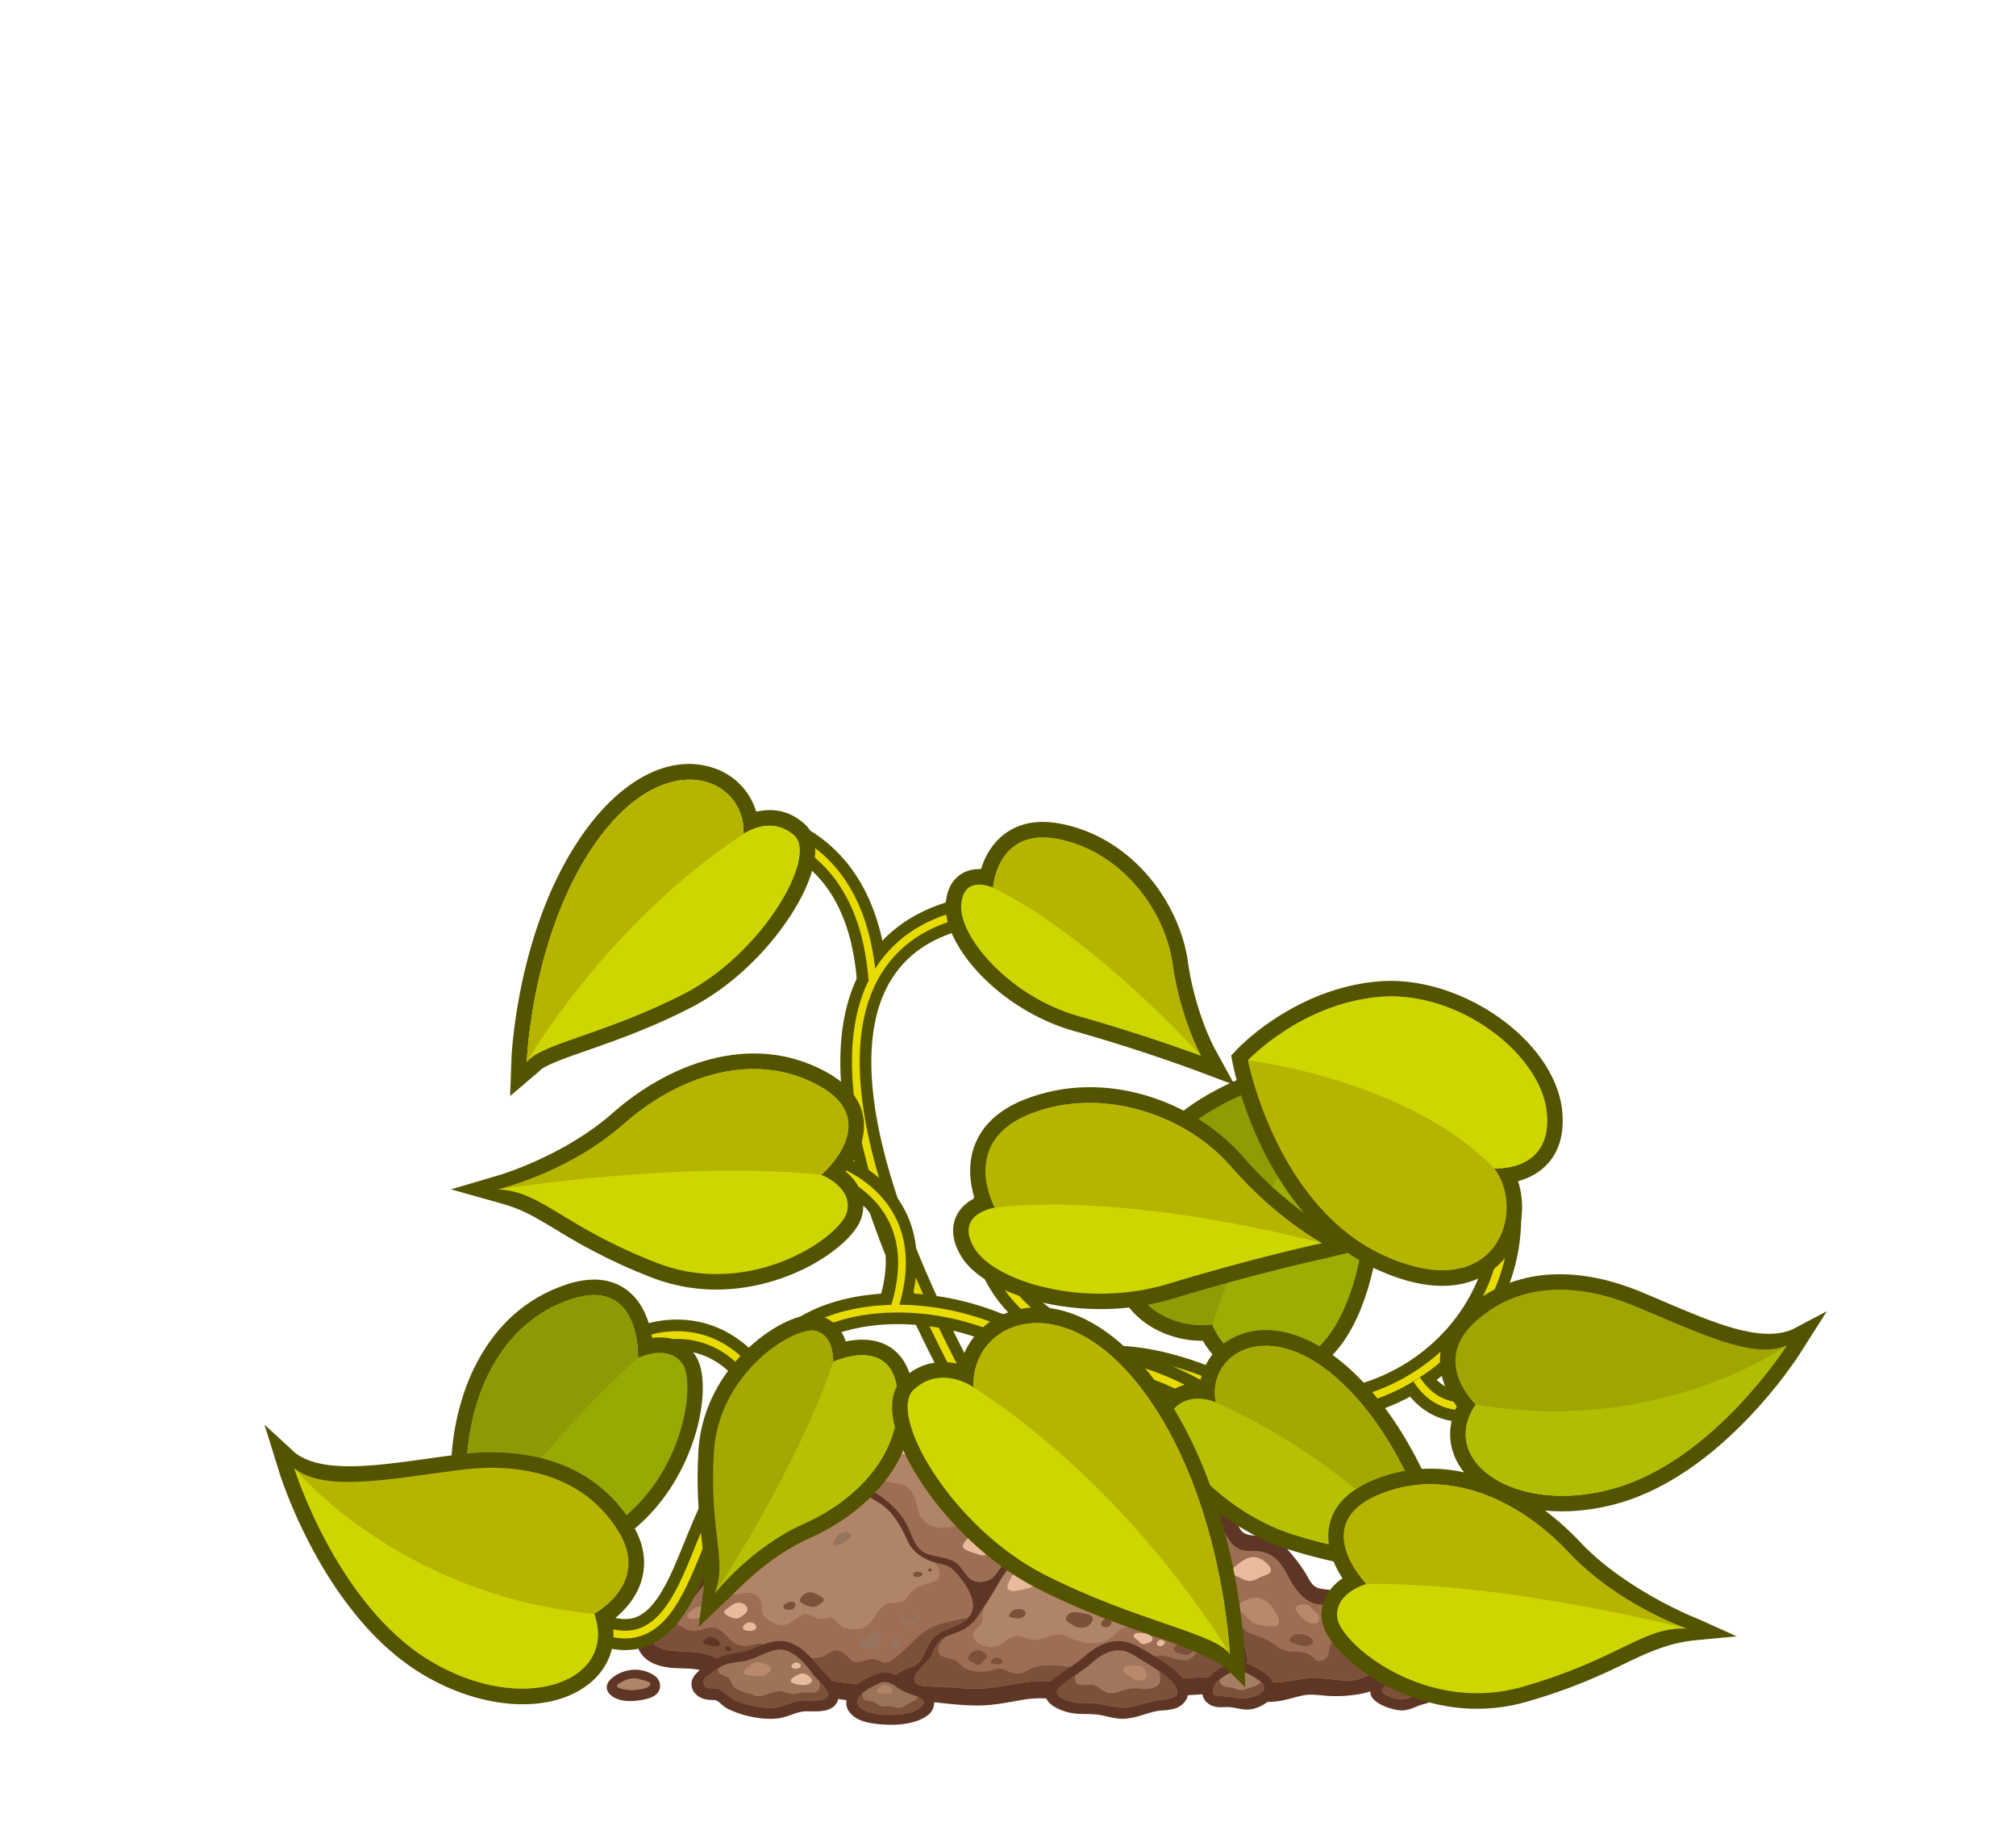 <svg width="130" height="118" viewBox="0 0 130 118" xmlns="http://www.w3.org/2000/svg">
    <g fill="none" fill-rule="evenodd">
        <path d="M0 118h130V0H0z"/>
        <path d="M63.042 109.96c-.925 0-1.852-.104-2.674-.197-1.131-.13-2.07-.18-2.951-.151l-.533.017c-.754.027-1.534.055-2.313-.018-.633-.06-1.22-.215-1.786-.365-.33-.087-.661-.175-1.002-.244-.592-.118-1.22-.136-1.974-.054-.734.078-1.597.113-2.447-.224a9.515 9.515 0 0 1-1.042-.512c-.29-.156-.578-.314-.882-.44-.42-.172-.911-.188-1.432-.205-.622-.02-1.265-.041-1.885-.325-.566-.26-.94-.708-1.052-1.264-.127-.631.1-1.337.608-1.887.522-.566 1.168-1.015 1.686-1.376.31-.215.553-.502.809-.807.229-.27.465-.55.765-.802.15-.125.295-.254.439-.382.483-.43.983-.875 1.638-1.176.454-.21.758-.54 1.11-.922a8.59 8.59 0 0 1 .6-.61c.417-.376.794-.63 1.187-.797.21-.09.417-.118.599-.142.16-.022.298-.041.384-.094.167-.102.277-.36.395-.632.109-.255.223-.52.413-.75.446-.543.962-.914 1.577-1.134.54-.195 1.032-.146 1.464-.021.187-.333.433-.695.736-1.081.322-.41.77-.9 1.262-1.375 1.06-1.027 2.104-1.268 3.345-1.315.74-.028 1.34-.14 1.858-.587.097-.084.194-.173.29-.263.342-.315.728-.673 1.208-.882.392-.17.868-.22 1.328-.267.233-.025.458-.047.646-.088.268-.06.469-.166.702-.29.237-.127.506-.27.86-.364 1.17-.311 2.178-.048 3.17.826.248.22.488.449.727.677.162.155.324.31.489.462.28.257.489.535.69.804.132.173.26.347.413.512.35.453.74.668 1.153.897.57.316 1.218.675 1.46 1.58l.08.323c.144.585.218.832.61 1.073.395.242.923.38 1.435.515l.387.104c.827.258 1.376.65 1.69 1.205.17.295.267.597.36.889.08.246.155.479.266.679.249.45.509.478 1.077.536.158.016.323.034.494.062.603.1 1.188.415 1.565.842.447.507.819.996 1.108 1.455.055.088.11.185.165.285.11.196.224.398.34.508.234.222.389.256.81.305 1.538.178 2.003 1.14 2.38 2.197.166.466.466.719.88 1.068l.268.227c.739.646.838 1.229.79 1.605-.178 1.433-2.007 1.653-2.608 1.725a8.054 8.054 0 0 1-1.68.035l-.224-.02c-.416-.038-.808-.075-1.167-.012-.258.046-.51.114-.762.18-.177.046-.353.093-.531.133-1.11.254-2.137.056-3.132-.137-.731-.141-1.422-.273-2.128-.234-1.075.062-2.043.12-3.001.228-.367.04-.736.106-1.104.17-.553.097-1.124.197-1.701.223-.893.044-1.756-.072-2.591-.182-1.045-.137-2.032-.266-3.043-.11-.247.039-.493.083-.74.127-.701.124-1.427.253-2.175.263h-.156" fill="#5F3626"/>
        <path d="M80.438 107.143c.041-.595-.2-1.045-.534-1.52-.409-.581-.645-1.205-.953-1.841-.458-.943-1.172-1.533-2.12-1.978-.64-.3-1.22-.42-1.82-.811-.616-.402-1.202-.738-1.683-1.296-.337-.391-.728-1.148-1.228-1.35-.3-.12-.583-.137-.906-.146-.454-.014-.796-.303-1.244-.287-.619.022-1.02.64-1.48.963-.7.489-1.409.743-2.212 1-.627.2-1.14.46-1.569.967-.309.365-.496.856-.956 1.038-.49.194-1.012.146-1.36-.281-.29-.355-.513-.797-.956-.99-.479-.21-1-.25-1.5-.394-.806-.233-1.004-.947-1.295-1.635-.428-1.013-1.346-1.868-2.276-2.407-.35-.202-.862-.503-.767-.96.1-.48.482-.835.781-1.2.37-.45.776-1.084 1.196-1.49 1.05-1.018 2.205-.801 3.526-1.013 1.252-.202 1.81-1.296 2.902-1.773.492-.215 1.145-.088 1.66-.227.632-.171 1.13-.608 1.782-.731 1.102-.208 1.95.637 2.657 1.319.374.36.861.648 1.162 1.074.33.467.66 1.07 1.145 1.377.507.32 1.035.539 1.435 1.005.373.436.328 1.17.662 1.66.583.857 1.827 1.11 2.766 1.374.954.298 1.203.747 1.491 1.622.216.659.593 1.475 1.263 1.709.303.105.647.09.962.095.464.007.83.135 1.201.412.58.434.86 1.239 1.251 1.827.324.486.811 1.037 1.414 1.156.44.086.9.052 1.293.294.326.202.457.624.572.965.182.544.334 1.03.757 1.436.343.329 1.392.867 1.22 1.45-.13.439-.979.7-1.338.764-.562.099-1.177-.038-1.744-.081-.662-.051-1.329-.057-1.986.056-.55.095-1.215.28-1.757.074-.537-.204-1.568-.413-1.465-.951l.051-.275z" fill="#B08466"/>
        <path d="M87.457 106.106c-.423-.406-.575-.893-.758-1.436-.114-.341-.245-.764-.57-.965-.394-.243-.856-.208-1.294-.294-.603-.12-1.09-.671-1.414-1.156-.392-.588-.672-1.394-1.252-1.827a1.942 1.942 0 0 0-1.2-.413c-.315-.005-.66.01-.962-.095-.67-.234-1.047-1.05-1.264-1.708-.18-.553-.349-.935-.687-1.217-.33.448-.106.823-.252 1.306-.256.85-1.288 1.29-2.182 1.524-1.032.269-2.02-.735-3.045-1.098.283.31.53.714.75.969.482.559 1.068.895 1.683 1.297.6.39 1.181.51 1.82.81.95.446 1.663 1.036 2.12 1.979.31.636.545 1.26.954 1.842.333.474.575.924.534 1.519l-.05.275c-.104.537.927.747 1.464.95.542.206 1.207.022 1.756-.073.657-.113 1.325-.107 1.987-.056.567.043 1.182.18 1.743.08.36-.063 1.208-.325 1.338-.764.172-.582-.876-1.12-1.219-1.45" fill="#9C6F54"/>
        <path d="M87.457 106.106c-.423-.406-.575-.893-.758-1.436a8.824 8.824 0 0 0-.088-.257c.034.297.052.638-.07.869-.18.342-.578.42-.747.788-.173.375-.015.825-.545.99-.455.143-.383-.087-.707-.31-.693-.473-1.433-.024-2.119-.547-.64-.488-.946-.59-1.72-.848-.86-.287-1.072-1.488-1.895-1.807.046.08.101.148.142.234.31.636.545 1.26.954 1.842.333.474.575.924.534 1.519l-.05.275c-.104.537.927.747 1.464.95.542.206 1.207.022 1.756-.073.657-.113 1.325-.107 1.987-.056.567.043 1.182.18 1.743.08.36-.063 1.208-.325 1.338-.764.172-.582-.876-1.12-1.219-1.45" fill="#7C5039"/>
        <path d="M55.579 95.215c-.094.456.416.758.767.96.93.539 1.849 1.394 2.276 2.407.29.688.489 1.402 1.295 1.635.499.144 1.02.185 1.5.394.444.193.667.635.956.99.349.427.869.475 1.36.28.46-.181.647-.672.956-1.037.429-.506.943-.767 1.569-.967.804-.257 1.513-.511 2.212-1a3.37 3.37 0 0 0 .353-.297c-1.067.092-1.66-.45-2.715-.614-.64-.1-.896.209-1.461.31-.64.117-.994-.056-1.613-.086-1.05-.052-2.152.663-3.165.086-1.067-.607-.426-1.91-1.555-2.496-.49-.254-.922-.022-1.407-.46-.417-.374-.542-.827-.53-1.328a.361.361 0 0 1-.017.023c-.3.365-.682.719-.781 1.2" fill="#9C6F54"/>
        <path d="M78.351 103.605c-.595-1.008-1.297-1.419-2.539-1.805-.992-.363-2.109-1.155-2.799-1.957-.386-.447-.767-1.22-1.428-1.256-.34-.018-.73.02-1.046-.14-.522-.265-.85-.206-1.23.225-.403.456-1.305.96-1.868 1.174-.605.231-1.25.426-1.809.762-.654.392-1.035 1.118-1.41 1.758a42.425 42.425 0 0 1-1.118 1.778c-.358.548-.77.874-1.383 1.11-.36.138-.82.26-1.105.536-.272.265-.383.581-.527.92-.19.447-1.428 1.276-1.06 1.777.243.332 1.525.236 1.885.268.778.07 1.551.14 2.333.11 1.062-.039 2.084-.327 3.137-.437.883-.093 1.713-.038 2.588.105 1.014.165 2.083.366 3.11.194.923-.155 1.843-.304 2.776-.39a46.88 46.88 0 0 1 2.875-.199c.48-.014 1.297.292 1.697-.056.307-.267.431-.302.518-.7l.045-.282c.056-.802-.608-1.26-.914-1.927-.24-.524-.434-1.07-.728-1.568" fill="#B08466"/>
        <path d="M78.351 103.605c-.086-.145-.18-.254-.272-.376-.027.166-.169.265-.297.467-.28.445-.25.741-.736.985-.762.382-1.286.758-2.176.657-.74-.084-1.472-.567-2.229-.43-.622.11-.794.683-1.34.883-.804.295-1.688.135-2.359-.22-.985-.526-1.409.243-2.427.144-.364-.036-.632-.27-1.01-.222-.484.063-.822.537-1.274.673-.43.13-1.442-.148-1.488-.74-.023-.306.38-.48.502-.714.153-.29.077-.39.13-.674.031-.179.08-.362.14-.547-.139.216-.27.437-.41.653-.359.548-.772.874-1.384 1.11-.36.138-.82.26-1.105.536-.272.265-.383.581-.527.92-.19.447-1.428 1.276-1.06 1.777.243.332 1.525.236 1.885.268.778.07 1.551.14 2.333.11 1.062-.039 2.084-.327 3.137-.437.883-.093 1.713-.038 2.588.105 1.014.165 2.083.366 3.11.194.923-.155 1.843-.304 2.776-.39a46.88 46.88 0 0 1 2.875-.199c.48-.014 1.297.292 1.697-.056.307-.267.431-.302.518-.7l.045-.282c.056-.802-.608-1.26-.914-1.927-.24-.524-.434-1.07-.728-1.568" fill="#9C6F54"/>
        <path d="M74.858 108.337a46.102 46.102 0 0 1 2.875-.199c.48-.014 1.297.292 1.697-.056.307-.267.431-.302.518-.7l.045-.282c.056-.802-.608-1.26-.914-1.927-.056-.123-.108-.247-.16-.37-.008.087-.009.175-.032.265-.109.442-.286 1.14-.764 1.314-.2.073-.458-.057-.679.014-.343.111-.458.488-.778.605-.489.18-1.295-.255-1.81-.258-.76-.004-1.357.597-2.094.66-1.035.09-2.097.031-3.136.074-.882.038-2.108-.254-2.932.025-.554.188-.817.55-1.46.344-.436-.14-.549-.358-1.075-.206-.542.156-1.076.204-1.623.05-.455-.129-.566-.404-.922-.613-.465-.27-1.349-.14-1.07-.937.085-.24.238-.423.418-.582a1.445 1.445 0 0 0-.346.232c-.272.265-.383.581-.527.92-.19.446-1.429 1.276-1.06 1.777.243.332 1.525.236 1.885.268.778.07 1.551.14 2.333.11 1.062-.039 2.084-.327 3.137-.437.883-.093 1.713-.038 2.588.105 1.014.165 2.083.366 3.11.194.923-.155 1.843-.304 2.776-.39" fill="#7C5039"/>
        <path d="M60.662 100.84c-.83-.167-1.73-.612-2.12-1.46-.475-1.034-.958-1.963-1.995-2.575-.415-.244-.812-.464-1.13-.832-.504-.583-1.43-.882-2.13-.43-.455.293-.875.636-1.058 1.16-.299.861-.736 1.174-1.684 1.331-1.007.166-1.383 1.086-2.069 1.728-.56.523-1.325.844-1.9 1.35-.356.312-.756.62-1.08.964-.267.283-.467.62-.735.901-.475.5-1.093.84-1.63 1.267-.397.316-1.597 1.322-.813 1.861.46.315 1.096.33 1.634.367.555.04 1.16.033 1.694.21.636.21 1.193.625 1.806.892 1.457.636 2.974.005 4.485.344.916.206 1.791.534 2.736.601.753.053 1.678.173 2.398-.12.56-.23.893-.683 1.522-.857.904-.25.944-.967 1.374-1.652.411-.653 1.068-.814 1.736-1.11 1.541-.687 1.102-1.853.33-2.89-.392-.525-.688-.915-1.37-1.05" fill="#B08466"/>
        <path d="M58.593 107.542c.904-.25.944-.967 1.375-1.652.41-.653 1.068-.813 1.735-1.11 1.541-.687 1.102-1.853.33-2.89-.39-.524-.687-.914-1.37-1.05a4.03 4.03 0 0 1-.566-.162c.185.097.345.224.43.474.227.675-.216.821-.772.983-.674.196-.898.351-1.307.88-.399.515-.887.184-1.386.465-.407.23-.616.777-.92 1.121-.37.415-.705.478-1.266.43-.613-.055-.61-.162-.985-.533-.358-.354-.45-.157-.883-.11-.478.05-.834-.47-1.244-.28-.522.242-.889.772-1.515.662-.388-.067-.96-.403-1.096-.792-.085-.245.002-.496-.109-.76-.277-.656-.875-.555-1.476-.446-.648.118-.796-.005-1.096-.47-.122-.188-.247-.187-.263-.419-.014-.196.08-.414.197-.627-.31.264-.636.528-.91.82-.267.283-.467.62-.735.902-.474.498-1.092.84-1.629 1.266-.398.317-1.597 1.322-.813 1.861.46.315 1.096.33 1.633.367.556.04 1.16.033 1.694.21.636.21 1.194.625 1.806.892 1.458.636 2.974.005 4.485.344.916.206 1.792.534 2.737.601.752.053 1.678.173 2.397-.12.56-.23.893-.683 1.522-.857" fill="#9C6F54"/>
        <path d="M58.593 107.542c.904-.25.944-.967 1.375-1.652.41-.653 1.068-.813 1.735-1.11.228-.102.4-.216.547-.337.027-.047.06-.09.082-.142-.699.196-1.723.332-2.375.686-.962.523-1.634 1.601-2.592 2.127-.422.231-.565-.08-1.004-.143-.417-.059-.718.213-1.124.193-.436-.022-.467-.3-.778-.537-.699-.53-.938.08-1.583.24-.693.17-1.696-.158-2.397-.243-.52-.063-.825-.547-1.337-.639-.385-.07-.72.15-1.112.143-1.29-.026-1.19-1.55-2.595-1.106-.69.217-.939.2-1.492-.139-.492-.3-.656-.33-.697-.724-.038.03-.077.056-.114.085-.398.317-1.597 1.322-.813 1.861.46.315 1.096.33 1.633.367.556.04 1.16.033 1.694.21.636.21 1.194.625 1.806.892 1.458.636 2.974.005 4.485.344.916.206 1.792.534 2.737.601.752.053 1.678.173 2.397-.12.56-.23.893-.683 1.522-.857" fill="#7C5039"/>
        <path d="M49.654 110.82c-.36 0-.75-.042-1.16-.126a6.104 6.104 0 0 1-1.6-.54 1.803 1.803 0 0 1-.389-.289c-.073-.065-.145-.13-.233-.185-.12-.073-.233-.075-.39-.078a1.98 1.98 0 0 1-.345-.028c-.44-.086-.786-.363-.904-.724-.105-.319-.018-.65.245-.934a4.192 4.192 0 0 1 2.471-1.314 6.165 6.165 0 0 0 1.664-.477c.456-.2.962-.378 1.574-.31l.11.025-.002.005c.94.24 1.456.853 1.956 1.448.134.16.271.323.417.481.056.06.121.126.19.195.42.418 1.053 1.051.736 1.747-.29.641-1.126.635-1.74.623-.155-.002-.297-.004-.413.006-.273.024-.535.116-.814.213-.267.093-.543.19-.842.23a4.14 4.14 0 0 1-.532.032" fill="#5F3626"/>
        <path d="M53.264 109.506c-.513.261-1.228.08-1.786.176-.405.07-.797.258-1.19.371-.488.142-1.024.054-1.517-.019a5.516 5.516 0 0 1-1.288-.37c-.404-.167-.661-.475-1.02-.697-.21-.13-.5-.11-.733-.118-.345-.01-.488-.462-.237-.696.112-.105.242-.193.367-.283.332-.243.629-.47 1.03-.586.352-.1.727-.127 1.087-.186.88-.143 1.637-.825 2.547-.729.861.224 1.428.914 1.934 1.624.193.27 1.358 1.23.806 1.513" fill="#9E7459"/>
        <path d="M52.844 108.41c.042.23.037.497-.11.631-.184.165-.627.07-.86.082-.226.011-.432.076-.65.097-.337.034-.598-.159-.923-.179-.607-.04-1.068.5-1.669.264-.379-.149-1.032-.246-1.314-.549-.164-.177-.166-.467-.388-.61-.394-.252-.76-.108-.569-.623-.17.104-.33.222-.5.346-.125.091-.256.18-.369.284-.25.234-.107.685.238.696.234.007.524-.012.733.118.358.222.615.53 1.02.696.415.172.842.304 1.287.371.493.073 1.03.16 1.518.02.393-.114.786-.302 1.19-.372.558-.096 1.274.085 1.785-.176.38-.195-.05-.706-.419-1.096" fill="#7C5039"/>
        <path d="M57.45 111.205c-.452 0-.83-.042-1.029-.069-.584-.08-1.183-.22-1.6-.692-.416-.469-.268-1.153.115-1.542.47-.475 1.102-.754 1.66-.978.64-.26 1.184.084 1.623.36.098.06.195.121.293.175.104.045.256.086.414.13.412.116.878.246 1.131.611a1.01 1.01 0 0 1-.22 1.382c-.662.504-1.628.623-2.388.623" fill="#5F3626"/>
        <path d="M59.174 110.227c-.661.37-1.577.357-2.298.33-.654-.026-2.271-.425-1.277-1.372.285-.27.658-.44.997-.615.658-.337 1.028.101 1.578.427l.015.007a.182.182 0 0 0 .036.022c.255.126.525.205.79.303.177.066.36.145.496.293.226.246-.212.536-.337.605" fill="#9B7359"/>
        <path d="M59.167 109.396c-.01.196-.3.305-.476.392-.277.138-.508.351-.839.326-.14-.01-.265-.078-.405-.097-.189-.025-.383.037-.57 0-.193-.037-.33-.174-.5-.26-.144-.07-.269-.068-.42-.099-.36-.074-.379-.248-.334-.49-.006.006-.017.01-.024.017-.994.947.623 1.346 1.278 1.371.72.028 1.635.04 2.296-.329.125-.069.563-.359.337-.605a.972.972 0 0 0-.343-.226" fill="#7C5039"/>
        <path d="M72.395 110.818c-.35 0-.687-.077-1.013-.151-.187-.042-.374-.085-.562-.112a6.34 6.34 0 0 0-.776-.043c-.329-.004-.67-.01-1.015-.077-.118-.023-1.166-.246-1.53-.862a.827.827 0 0 1-.078-.684c.13-.404.591-.713.928-.94l.456-.315c.421-.292.82-.568 1.19-.891 1.098-.95 2.182-1.173 3.224-.665.601.293 1.184.677 1.78 1.076.55.37 1.236.832 1.531 1.53.12.283.115.585-.014.85-.148.306-.443.538-.81.638a3.981 3.981 0 0 1-.719.107 3.796 3.796 0 0 0-.606.086 11.6 11.6 0 0 0-.53.156c-.398.122-.808.248-1.249.288a2.406 2.406 0 0 1-.207.009" fill="#5F3626"/>
        <path d="M74.998 109.583c-.674.084-1.253.253-1.908.439-.959.272-1.873-.21-2.832-.215-.434-.002-.834.01-1.258-.108-.372-.104-1.165-.411-.717-.851.65-.637 1.486-1.063 2.165-1.669.81-.719 1.72-1.094 2.701-.438.36.24.743.447 1.11.678.471.299.938.623 1.325 1.03.16.169.294.362.336.593.08.444-.637.505-.922.541" fill="#A0775C"/>
        <path d="M74.743 107.75c.073.461.236.801-.332 1.055-.436.196-.959.023-1.424.055-.484.033-.978.366-1.456.294-.555-.083-.678-.562-1.278-.524-.212.014-.665.073-.837-.104-.156-.162-.11-.342-.055-.529-.379.263-.752.53-1.078.85-.448.441.346.748.717.851.424.12.825.106 1.258.11.96.004 1.873.486 2.832.214.654-.186 1.234-.355 1.909-.439.285-.036 1-.098.92-.54-.04-.232-.175-.426-.335-.594a5.526 5.526 0 0 0-.84-.699" fill="#7C5039"/>
        <path d="M80.424 110.222c-.233 0-.454-.042-.67-.083-.16-.03-.32-.062-.487-.073a2.55 2.55 0 0 0-.314 0c-.292.009-.625.022-.916-.147-.41-.24-.5-.562-.504-.79-.008-.613.603-1.22.99-1.46.388-.24.92-.573 1.56-.472.542.083 1.124.467 1.508.72l.014.01c.544.416.603.83.556 1.105-.078.47-.53.885-1.209 1.107a1.653 1.653 0 0 1-.528.083" fill="#5F3626"/>
        <path d="M79.979 109.501c-.487-.068-.902-.136-1.393-.152-.611-.02-.372-.643-.096-.932.196-.205.446-.35.685-.49.753-.442 1.418-.005 2.068.455.936.763-.72 1.195-1.264 1.12" fill="#A57D62"/>
        <path d="M81.302 108.439c-.078.211-.496.314-.658.368-.27.089-.547.234-.827.129-.197-.073-.31-.127-.526-.139-.23-.013-.448-.057-.59-.261-.085-.126-.05-.203.007-.299-.075.057-.153.112-.218.181-.276.288-.515.911.096.931.49.017.906.085 1.393.152.53.074 2.11-.335 1.323-1.062" fill="#7C5039"/>
        <path d="M90.384 110.277a1.41 1.41 0 0 1-.239-.02c-.514-.088-.947-.245-1.286-.467-.191-.126-.641-.42-.443-.97.118-.33.406-.53.638-.69.107-.074.2-.161.292-.247.178-.164.378-.35.661-.447.752-.263 1.408.122 1.835.433.074.053.166.1.26.152l.079.042c.219.12.624.342.649.8.03.568-.51.892-.982.997-.171.039-.338.106-.515.177-.282.114-.596.24-.949.24" fill="#5F3626"/>
        <path d="M92.04 109.104c-.1.045-.23.055-.324.072a3.75 3.75 0 0 0-.682.238c-.62.268-1.218.116-1.781-.2-.454-.254.307-.683.499-.857.323-.294.634-.54 1.095-.416.395.106.769.44 1.135.629.127.066.24.238.199.385a.235.235 0 0 1-.141.149" fill="#B08466"/>
        <path d="m91.981 108.57-.01-.006c-.045.089-.197.127-.279.154-.2.067-.409.085-.609.149-.257.081-.404.184-.664.096-.186-.064-.623-.134-.723-.329-.036-.07-.018-.157.011-.241-.238.19-.882.582-.454.822.563.315 1.16.467 1.78.199a3.76 3.76 0 0 1 .683-.238c.094-.017.224-.027.323-.072.067-.03.121-.076.141-.149.041-.147-.072-.319-.199-.385" fill="#7C5039"/>
        <path d="M40.633 109.675c-.424 0-.84-.082-1.164-.316-.307-.223-.355-.462-.34-.623.04-.422.532-.715.822-.853.718-.34 1.535-.3 2.18.104.438.273.465.631.41.883-.096.445-.56.583-.837.666a4.759 4.759 0 0 1-1.07.14" fill="#5F3626"/>
        <path d="M41.606 108.851c-.341.08-.682.143-1.032.117-.253-.018-1.168-.138-.622-.456.416-.243.825-.392 1.31-.249l.337.098c.069.022.136.046.203.074.346.137-.021.364-.196.416" fill="#B08466"/>
        <path d="M50.568 98.632c-.06.162-.228.417-.016.516.26.121.544.045.802-.028.237-.067.414-.17.581-.353.137-.15.317-.323.397-.511a.701.701 0 0 0 .051-.396c.22.219.342.428.2.735-.156.336-.48.58-.79.768-.286.175-.612.317-.952.331-.19.008-.477.001-.62-.146-.22-.223.028-.564.168-.753l.18-.163zM54.221 99.563c.213-.08 1.057-.636.445-.773-.249-.056-.479.026-.662.227-.058.063-.298.45-.272.542.035.13.401.037.489.004" fill="#98745E"/>
        <path d="M82.279 103.996c-.062-.111-.124-.21-.166-.28-.236-.392-.748-.753-1.202-.7-.32.037-.958.218-1.102.597-.13.34.175.263.414.47.262.228.33.45.706.594.343.132.933.226 1.293.166.423-.071.243-.513.057-.847M83.926 104.273c.077.08.15.143.192.175.196.141.668.366.87.132.254-.296-.038-.532-.222-.683-.127-.104-.198-.272-.323-.37-.164-.13-.817-.157-.878.163-.025.136.183.4.361.583" fill="#B88A6B"/>
        <path d="M70.29 100.42c.295.23.617.236.939.02.125-.083.302-.203.308-.37.482.538-.231 1.008-.77 1.057-.21.02-.357-.07-.528-.183-.223-.147-.626-.38-.656-.678-.034-.339.26-.627.563-.718-.121.037-.288.323-.272.442.025.19.284.326.417.43" fill="#98745E"/>
        <path d="M73.639 102.722c.519-1.15-1.146-1.315-.922-.273.046.212.828.482.922.273" fill="#B0856D"/>
        <path d="M58.223 104.052c-.06.137-.154.255.002.34.145.08.318.095.48.098.193.003.475-.147.52-.35.43.657-.85.65-1.193.44-.226-.14-.03-.33.107-.457l.084-.07zM67.495 91.13c-.289.34.141.62.401.787.191.123.392.163.616.19.167.02.428.078.596.044.14-.028.208-.227.187-.356.088.202.354.565.104.738-.267.184-.662.133-.958.067-.286-.064-.497-.162-.705-.369-.153-.152-.402-.304-.46-.522a.521.521 0 0 1 .22-.58" fill="#98745E"/>
        <path d="M49.711 107.643c.042-.214-.295-.329-.421-.382-.222-.093-.46-.146-.687-.042a.82.82 0 0 0-.251.181c-.097.095-.256.17-.328.29-.147.248.094.296.275.324.193.03.385.026.579.034.123.004.249.037.368-.009.127-.048.434-.239.465-.396M44.39 104.3c.227.171.91.013 1.102-.187.212-.222.03-.464-.208-.517a.704.704 0 0 0-.6.172c-.144.136-.532.355-.295.532M72.793 108.041c.171.144.352.27.569.295.158.02.453.033.542-.15.081-.169-.03-.465-.127-.597-.145-.195-.328-.198-.537-.203-.171-.004-.707-.034-.806.17-.092.187.257.4.359.485" fill="#B88A6B"/>
        <path d="M56.257 106.317c.292-.083.7-.507.557-.823-.139-.31-.561-.363-.789-.122-.129.137-.612.459-.531.669.079.207.578.328.763.276M57.676 106.216c.19-.046.426-.36.233-.513-.116-.092-.3-.06-.4.032-.197.177-.16.56.167.48" fill="#98745E"/>
        <path d="M63.426 107.086c.091-.09.245-.177.212-.318-.024-.105-.17-.197-.25-.257-.314-.234-.885-.04-.938.377-.027.207.193.257.342.32.071.032.186.14.26.147.13.013.294-.19.374-.27M64.595 107.211c.198-.25-.318-.397-.482-.302-.087.05-.211.148-.21.26.003.132.14.113.248.118.144.006.343.052.444-.076M75.683 106.34c-.01.187.424.265.56.322.325.135.543-.035.76-.297.087-.105.134-.17.033-.276a.988.988 0 0 0-.297-.19c-.212-.09-.422-.054-.614.061-.143.085-.432.187-.442.38" fill="#7C5039"/>
        <path d="M74.132 105.89c.23-.097.248-.287.06-.427a.977.977 0 0 0-.57-.178c-.117 0-.356-.02-.455.066-.189.164.078.31.185.394.099.076.175.21.3.244.145.04.348-.045.48-.1M74.658 105.834c-.099.111-.084.225.061.282.14.056.255-.01.361-.113.104-.099-.002-.193-.095-.239-.128-.063-.232-.037-.327.07M81.8 101.467c.479-.3-.27-.846-.558-.981-.51-.237-1.005.028-1.404.355-.278.229-.727.525-.221.722.293.115.684.385.998.37.248-.012.484-.157.701-.26.154-.072.34-.116.483-.206M78.732 100.883c-.07-.18-.505-.265-.669-.28-.272-.026-.435.194-.583.411-.168.246.062.316.267.391.247.09 1.15-.108.985-.522M48.011 104.074c.281-.217.231-.517-.085-.677-.31-.158-.625-.007-.872.196-.182.148-.49.268-.304.46.107.11.41.237.561.278.29.08.474-.083.7-.257M48.053 105.108c.196.074.742.087.706-.243-.027-.24-.402-.306-.58-.237-.202.079-.427.366-.126.48M63.977 99.916c.379-.368.41-.663-.088-.976a1.05 1.05 0 0 0-1.156-.01c-.192.116-.733.57-.637.822.083.22.749.381.935.451.459.174.582.066.946-.287M76.354 98.384c.174-.383-.263-.42-.486-.554-.275-.163-.531-.409-.878-.33-.3.066-1.214.615-.843 1.03.115.126.365.182.516.252.18.082.352.203.537.271.453.165.973-.272 1.154-.669M76.861 97.613c.43.18.868-.407.375-.645-.234-.113-.929-.197-.916.23.006.173.402.357.541.415M61.122 93.05c.234-.272.385-.734.04-.984-.355-.257-.997.008-1.389.023-.494.018-.929.057-1.319.405-.145.13-.817.9-.713 1.113.068.136 1.185.221 1.386.273.75.195 1.507-.265 1.995-.83M63.018 91.604c.47.205 1.254-.148 1.577-.487.345-.361.491-1.015-.166-1.018-.546-.002-.854.37-1.183.78-.224.277-.622.553-.228.725M66.293 89.954c.034.281 1.302.361 1.576.361.328 0 1.18-.024 1.07-.555-.05-.24-.614-.561-.818-.645-.355-.148-1.892.31-1.828.839M54.832 96.793c.485-.612-.117-.736-.6-.843-.539-.119-.985-.07-1.314.43-.117.177-.362.633-.306.851.104.401.751.301 1.048.348.2.032.283.095.467 0 .266-.137.523-.556.705-.786M67.32 101.708c.64-.515.216-1.092-.473-.982-.44.07-1.164.288-1.442.67-.128.177-.537.817-.416 1.029.18.319.947.05 1.209.004.496-.09.727-.404 1.122-.721M67.719 100.534c.234.104.739-.068.85-.303.209-.442-.578-.247-.746-.121-.136.102-.358.31-.104.424" fill="#E8BB9C"/>
        <path d="M52.72 103.515c.22-.15.602-.324.27-.544-.313-.206-.745-.465-1.105-.194-.257.193-.465.414-.135.61.268.16.7.311.97.128M51.292 103.406c-.082-.3-.912-.031-.753.274.062.119.438.136.556.088.111-.045.23-.242.197-.362M66.002 97.179c.36.062.716.175 1.073.026.273-.114.62-.466.36-.757-.435-.49-1.64-.166-1.966.305-.284.41.188.367.533.426M84.33 106.106c.351-.096.496-.304.169-.525-.325-.219-.827-.328-1.168-.09-.29.202-.215.34.024.431.274.106.678.266.975.184M70.434 104.496c.12-.333-.21-.418-.475-.457-.325-.048-.77-.215-1.034.018-.455.399-.003.572.354.772.382.213.983.147 1.155-.333M71.463 104.882c.514-.209-.038-.749-.36-.406-.27.29.06.529.36.406" fill="#7C5039"/>
        <path d="M52.026 108.623c.15-.059.41-.15.316-.35-.088-.19-.399-.393-.61-.38-.193.012-.563.212-.694.355-.305.331.797.45.988.375M51.636 107.423c.038-.125-.128-.209-.221-.229-.152-.033-.252.029-.343.149-.201.268.482.351.564.08" fill="#E8BB9C"/>
        <path d="M57.418 109.162c.426-.172-.213-.563-.443-.538-.168.018-.315.185-.396.325-.106.185.097.206.26.23.168.023.415.05.579-.017" fill="#B08466"/>
        <path d="M59.457 101.564c.147-.202-.301-.263-.423-.204-.171.083-.241.256-.004.297.128.022.34.025.427-.093" fill="#7C5039"/>
        <path d="M59.876 101.293c.079.092.27-.027.18-.133-.071-.085-.274.024-.18.133" fill="#7C4737"/>
        <path d="M46.347 106.093c.172-.101-.01-.294-.11-.377a.782.782 0 0 0-.474-.184c-.108-.002-.181.074-.254.144-.04.038-.18.144-.187.202-.014.12.343.174.437.202.173.052.418.113.588.013M47.15 106.364c.045-.136-.252-.296-.357-.187-.09.092.014.208.1.255.09.049.218.057.258-.068" fill="#5F3626"/>
        <path d="M65.9 104.29c.71-.416-.33-.796-.707-.344-.15.18-.217.271.044.343.172.048.511.09.663.001" fill="#7C5039"/>
        <path d="M60.995 96.704c.132-.018.423-.044.423-.044l.15.52.722.282.626-.432.484-.66.59-.406h.397l.123 2.017-1.5.15-1.363.194-.599-.273-.053-1.348z" fill="#B08466"/>
        <path d="M63.865 97.546c.261.082 1.098.093 1.06-.375-.034-.425-.745-.22-.952-.105-.212.118-.48.363-.108.48" fill="#7C5039"/>
        <path d="M61.195 96.734c.02.08.127.163.11.299-.018.135.072.253.169.362.26.294.734.274 1.074.129.33-.143.54-.38.77-.644.288-.332.707-.861 1.158-.778.307.056.459-.23.15-.287a1.735 1.735 0 0 0-1.386.35c-.287.23-.464.583-.768.793a.654.654 0 0 1-.47.105c-.147-.02-.305-.096-.342-.141l-.012-.277s-.025-.066-.071-.121a.527.527 0 0 0-.411-.182c-.314-.005-.284.18-.11.272.047.024.119.039.139.12" fill="#5F3626"/>
        <path d="M68.017 96.077c.132-.018.567-.213.567-.213l1.111.698.657.032.44-.045.308.086-.385 1.183-1.533.109-.784-.503-.562-.7.181-.647z" fill="#B08466"/>
        <path d="M71.52 96.714c-.12-.197-.544-.369-.947-.397-.252-.018-.529.043-.76-.009a1.91 1.91 0 0 1-1.064-.656c-.04-.019-.098-.054-.213-.05-.197.02-.456.305-.66.35-.206.043-.226.27.087.282.205.008.367-.088.56-.136.134-.033.197.071.296.16.256.23.513.53.857.606.264.06.614-.01.88-.008.355.003.54-.152.822.057.105.08.237.277.36.251.14-.03-.06-.218-.103-.264-.043-.045-.07-.109-.116-.186" fill="#5F3626"/>
        <path d="M64.969 91.407s2.835-6.757 13.86-1.882c11.027 4.875 22.526-6.15 16.698-17.02" stroke="#545400" stroke-width="2"/>
        <path d="M64.969 91.407s2.835-6.757 13.86-1.882c11.027 4.875 22.526-6.15 16.698-17.02" stroke="#E7DB00" stroke-width=".5"/>
        <path d="M63.469 90.423s9.894-11.435 28.145 13.912" stroke="#545400" stroke-width="2"/>
        <path d="M63.469 90.423s9.894-11.435 28.145 13.912" stroke="#E7DB00" stroke-width=".5"/>
        <path d="M48.422 53.293s7.076.253 7.83 9.852" stroke="#545400" stroke-width="2"/>
        <path d="M65.451 58.643s-22.183-2.153-1.323 34.26" stroke="#545400" stroke-width="2"/>
        <path d="M65.451 58.643s-22.183-2.153-1.323 34.26" stroke="#E7DB00" stroke-width=".5"/>
        <path d="M48.422 53.293s7.076.253 7.83 9.852" stroke="#E7DB00" stroke-width=".5"/>
        <path d="m79.619 69.96-2.528-.95a109.8 109.8 0 0 0-7.818-2.532c-4.827-1.363-8.421-5.493-8.291-8.136.057-1.165.583-1.729 1.013-1.997.414-.259.863-.327 1.266-.31.217-.705.644-1.59 1.484-2.238.97-.748 2.22-.975 3.716-.675 4.644.932 7.615 5.17 8.137 8.867.463 3.281 1.709 5.58 1.722 5.602l1.299 2.368z" fill="#545400"/>
        <path d="M77.443 68.074s-3.492-1.314-7.899-2.559c-4.409-1.245-7.665-5.059-7.564-7.124.096-1.955 1.855-1.249 2.043-1.168.006.003.01.003.015.007 0 0 .24-3.926 4.226-3.128 3.985.801 6.845 4.501 7.343 8.027.498 3.525 1.836 5.945 1.836 5.945" fill="#CED600"/>
        <path d="M77.443 68.074s-6.868-7.63-13.405-10.844c0 0 .24-3.926 4.226-3.128 3.985.801 6.845 4.501 7.343 8.027.498 3.525 1.836 5.945 1.836 5.945" fill="#B5B500"/>
        <path d="m32.895 70.666.096-2.644c.126-1.852.87-9.28 4.903-14.674 2.479-3.314 5.532-4.741 8.17-3.816a4.244 4.244 0 0 1 2.7 2.808c.876-.214 2.033-.192 3.123.787.383.349.806 1.015.648 2.228-.365 2.79-3.727 7.419-7.965 9.6-2.556 1.317-4.855 2.122-6.703 2.768-1.33.465-2.837.993-3.087 1.336l-1.886 1.607z" fill="#545400"/>
        <path d="M33.967 68.477s0-.004.004-.008c.858-1.175 5.092-1.802 10.141-4.402 5.057-2.604 8.618-8.826 7.105-10.197-1.263-1.137-2.688-.45-3.13-.19-.046.026-.09.057-.136.087.113-3.579-4.847-5.714-9.256.18-4.408 5.894-4.728 14.53-4.728 14.53" fill="#AACC17"/>
        <path d="M33.967 68.477s0-.004.004-.008c.858-1.175 5.092-1.802 10.141-4.402 5.057-2.604 8.618-8.826 7.105-10.197-1.263-1.137-2.688-.45-3.13-.19-.046.026-.09.057-.136.087.113-3.579-4.847-5.714-9.256.18-4.408 5.894-4.728 14.53-4.728 14.53" fill="#CED600"/>
        <path d="M33.967 68.477s0-.004.004-.008c.154-.269 5.21-8.953 13.98-14.702.113-3.579-4.847-5.714-9.256.18-4.408 5.894-4.728 14.53-4.728 14.53" fill="#B5B500"/>
        <path d="M41.622 86.425s4.501-1.876 7.512 3.089" stroke="#545400" stroke-width="2"/>
        <path d="M41.622 86.425s4.501-1.876 7.512 3.089" stroke="#E7DB00" stroke-width=".5"/>
        <path d="m25.977 105.402.99-2.397c.416-.865 2.046-4.39 2.115-8.293.08-4.587 2.102-10.116 7.412-11.886 1.596-.53 2.92-.414 3.934.351 1.06.798 1.469 2.095 1.624 3.084.944-.122 2.043.067 2.77 1.101.726 1.03.552 3.08.148 4.656-.435 1.698-1.93 5.885-6.402 8.075-2.874 1.405-5.031 2.024-6.605 2.477-1.407.404-2.26.64-3.185 1.205l-2.801 1.627z" fill="#545400"/>
        <path d="M27.695 103.493c1.994-1.984 4.582-1.437 10.432-4.298 5.854-2.867 6.823-9.914 5.878-11.257-.946-1.344-2.865-.376-2.865-.376s.225-5.304-4.33-3.787c-4.559 1.519-6.625 6.277-6.729 10.959-.096 4.539-2.25 8.509-2.383 8.753.002.005.002.005-.003.006" fill="#CED600"/>
        <path d="M27.698 103.487c.24-.36 6.696-10.011 13.443-15.925 0 0 .224-5.304-4.33-3.787-4.56 1.519-6.626 6.277-6.73 10.959-.096 4.539-2.25 8.509-2.383 8.753" fill="#B5B500"/>
        <path d="M27.695 103.493c1.994-1.984 4.582-1.437 10.432-4.298 5.854-2.867 6.823-9.914 5.878-11.257-.946-1.344-2.865-.376-2.865-.376s.225-5.304-4.33-3.787c-4.559 1.519-6.625 6.277-6.729 10.959-.096 4.539-2.25 8.509-2.383 8.753.002.005.002.005-.003.006" fill="#6C8409" opacity=".55"/>
        <path d="M77.844 80.44s-1.47 2.362.572 5.408c2.043 3.047 5.422 3.419 5.422 3.419" stroke="#545400" stroke-width="2"/>
        <path d="M77.844 80.44s-1.47 2.362.572 5.408c2.043 3.047 5.422 3.419 5.422 3.419" stroke="#E7DB00" stroke-width=".5"/>
        <path d="M80.803 88.877c-1.623-.353-2.68-1.45-3.239-2.432-1.565.022-3.51-.59-4.755-2.139-1.046-1.302-1.939-3.729-.25-7.899 3.156-7.798 14.104-8.554 14.57-8.582l.806-.049.217.78c2.195 7.912.737 18.666-4.367 20.152-1.15.335-2.142.352-2.982.17" fill="#545400"/>
        <path d="M78.175 85.39c-2.333.395-7.645-1.308-4.69-8.607 2.957-7.304 13.704-7.96 13.704-7.96 2.253 8.12.399 17.736-3.683 18.925-4.086 1.19-5.331-2.358-5.331-2.358" fill="#B5B500"/>
        <path d="M78.175 85.39s2.917-9.355 9.014-16.567c2.253 8.12.399 17.736-3.683 18.925-4.086 1.19-5.331-2.358-5.331-2.358" fill="#CED600"/>
        <path d="M78.175 85.39c-2.333.395-7.645-1.308-4.69-8.607 2.957-7.304 13.704-7.96 13.704-7.96 2.253 8.12.399 17.736-3.683 18.925-4.086 1.19-5.331-2.358-5.331-2.358" fill="#6C8409" opacity=".5"/>
        <path d="M95.345 82.422c-1.312.602-3.338.83-6.304-.463-7.532-3.287-9.474-12.992-9.553-13.403l-.096-.499.348-.372c.151-.16 3.772-3.972 9.18-4.412 5.375-.432 11.454 3.913 11.826 8.453.121 1.437-.23 2.584-1.046 3.41-.55.556-1.21.857-1.808 1.02.522 1.623.25 3.55-.807 4.902a4.678 4.678 0 0 1-1.74 1.364" fill="#545400"/>
        <path d="M80.47 68.368s3.446-3.685 8.53-4.098c5.086-.409 10.438 3.738 10.75 7.538.32 3.795-3.393 3.523-3.393 3.523 2.078 2.705.223 8.822-6.916 5.711-7.135-3.114-8.97-12.674-8.97-12.674" fill="#B5B500"/>
        <path d="M80.47 68.368s3.446-3.685 8.53-4.098c5.086-.409 10.438 3.738 10.75 7.538.32 3.795-3.393 3.523-3.393 3.523-5.596-5.763-15.886-6.963-15.886-6.963" fill="#CED600"/>
        <path d="M82.988 99.865c-4.075-1.307-7.74-4.902-8.484-7.323-.335-1.088-.047-1.772.254-2.154.663-.838 1.596-1.257 2.625-1.216a3.897 3.897 0 0 1 1.999-2.85c2.227-1.23 5.177-.425 7.889 2.155 4.348 4.136 6.133 10.352 6.533 12.206l.428 2.48-1.538-.903c-.734-.442-2.186-.749-3.34-.945-1.727-.294-3.878-.66-6.332-1.439l-.034-.01" fill="#545400"/>
        <path d="M92.917 101.29s-.001-.003-.005-.006c-.931-.907-4.753-.826-9.587-2.36-4.842-1.538-8.91-6.485-7.781-7.918.942-1.19 2.3-.799 2.728-.636.044.016.088.037.133.057-.635-3.135 3.414-5.757 8.177-1.225 4.762 4.531 6.335 12.088 6.335 12.088" fill="#CED600"/>
        <path d="M92.917 101.29s-.001-.003-.005-.006c-.175-.214-5.924-7.106-14.507-10.857-.635-3.135 3.414-5.757 8.177-1.225 4.762 4.531 6.335 12.088 6.335 12.088" fill="#B5B500"/>
        <path d="M92.917 101.29s-.001-.003-.005-.006c-.931-.907-4.753-.826-9.587-2.36-4.842-1.538-8.91-6.485-7.781-7.918.942-1.19 2.3-.799 2.728-.636.044.016.088.037.133.057-.635-3.135 3.414-5.757 8.177-1.225 4.762 4.531 6.335 12.088 6.335 12.088" fill="#6C8409" opacity=".25"/>
        <path d="M92.215 109.776a13.385 13.385 0 0 1-3.974-1.78c-1.353-.903-2.852-2.314-3-3.565-.148-1.254.545-2.129 1.328-2.669-.545-.84-1.106-2.079-.85-3.38.244-1.247 1.151-2.219 2.694-2.889 5.134-2.227 10.317.553 13.453 3.9 2.688 2.87 6.834 4.68 7.563 4.954l2.565 1.154-2.767.264c-1.478.157-2.748.668-4.258 1.401-1.474.714-3.493 1.693-6.57 2.566-2.33.66-4.452.497-6.184.044" fill="#545400"/>
        <path d="M108.762 105.004c-2.809-.146-4.37 1.99-10.636 3.766-6.272 1.775-11.698-2.824-11.891-4.456-.194-1.632 1.881-2.192 1.881-2.192s-3.709-3.8.695-5.711c4.409-1.913 9.123.249 12.326 3.665 3.103 3.316 7.357 4.833 7.619 4.926.002.004.002.004.006.002" fill="#CED600"/>
        <path d="M108.756 105.001c-.417-.107-11.67-2.982-20.64-2.88 0 0-3.71-3.799.695-5.71 4.409-1.913 9.123.25 12.326 3.665 3.103 3.315 7.357 4.832 7.619 4.925" fill="#B5B500"/>
        <path d="M63.995 76.613s-2.012 5.146 3.614 8.883" stroke="#545400" stroke-width="2"/>
        <path d="M63.995 76.613s-2.012 5.146 3.614 8.883" stroke="#E7DB00" stroke-width=".5"/>
        <path d="M64.667 83.125c-1.275-.592-2.242-1.351-2.728-2.193-.666-1.156-.516-2.012-.273-2.526.264-.561.724-.922 1.174-1.153-.263-.851-.46-2.091-.018-3.335.483-1.354 1.58-2.375 3.261-3.036 5.334-2.091 11.11.274 14.06 3.69 2.695 3.12 5.547 4.684 5.576 4.699l2.215 1.259-2.48.599c-.044.009-4.51.977-9.79 2.59-3.92 1.2-8.199.705-10.997-.594" fill="#545400"/>
        <path d="M85.243 80.15s-4.486.967-9.872 2.613c-5.39 1.649-11.295-.128-12.565-2.331-1.202-2.086 1.087-2.527 1.335-2.568.008-.001.012-.003.02-.003 0 0-2.367-4.22 2.288-6.048 4.654-1.824 10.076.098 12.938 3.412 2.86 3.315 5.856 4.926 5.856 4.926" fill="#CED600"/>
        <path d="M85.243 80.15S73.06 76.833 64.16 77.86c0 0-2.367-4.218 2.288-6.047 4.654-1.824 10.076.098 12.938 3.412 2.86 3.315 5.856 4.926 5.856 4.926" fill="#B5B500"/>
        <path d="M97.03 89.924s-3.6 2.235-5.677-.984" stroke="#545400" stroke-width="2"/>
        <path d="M97.03 89.924s-3.6 2.235-5.677-.984" stroke="#E7DB00" stroke-width=".5"/>
        <path d="M96.555 96.59c-.938-.445-1.717-1.057-2.269-1.82-.902-1.249-1.017-2.707-.348-4.094-.474-.618-1.079-1.653-1.085-2.915-.006-1.158.488-2.219 1.468-3.153 2.874-2.738 6.968-3.2 11.531-1.302.51.212 1.01.426 1.502.636 3.068 1.307 6.18 2.66 8.232 1.768l2.216-1.17-1.744 2.748c-.199.312-4.934 7.674-11.616 9.612-2.899.841-5.789.683-7.887-.31" fill="#545400"/>
        <path d="M95.012 85.332c-2.692 2.566.15 5.224.15 5.224-2.502 3.645 2.606 7.24 9.001 5.384 6.396-1.855 11.05-9.188 11.05-9.188-2.161.937-5.732-.852-9.745-2.522-4.014-1.67-7.761-1.467-10.456 1.102" fill="#B5B500"/>
        <path d="M95.163 90.557c-2.504 3.645 2.606 7.239 9 5.383 6.396-1.855 11.05-9.187 11.05-9.187s-8.16 5.847-20.05 3.804" fill="#CED600"/>
        <path d="M95.012 85.332c-2.692 2.566.15 5.224.15 5.224-2.502 3.645 2.606 7.24 9.001 5.384 6.396-1.855 11.05-9.188 11.05-9.188-2.161.937-5.732-.852-9.745-2.522-4.014-1.67-7.761-1.467-10.456 1.102" fill="#6C8409" opacity=".3"/>
        <path d="M52.81 94.208s-4.068-2.056-2.567-6.403c1.501-4.347 14.935-6.379 22.968 5.198" stroke="#545400" stroke-width="2"/>
        <path d="M52.81 94.208s-4.068-2.056-2.567-6.403c1.501-4.347 14.935-6.379 22.968 5.198" stroke="#E7DB00" stroke-width=".5"/>
        <path d="M53.082 75.141s6.656 1.582 4.666 8.668" stroke="#545400" stroke-width="2"/>
        <path d="M53.082 75.141s6.928 1.707 4.607 9.14" stroke="#E7DB00" stroke-width=".5"/>
        <path d="M50.348 82.431c-2.025.7-5.04 1.208-8.334-.067-2.984-1.156-4.902-2.318-6.303-3.167-1.443-.874-2.18-1.285-3.573-1.656l-3.06-.859 2.804-.826c.833-.223 4.698-1.502 7.642-4.109 3.437-3.04 8.854-5.326 13.759-2.628 1.474.81 2.286 1.862 2.413 3.126.134 1.32-.54 2.501-1.161 3.287.729.61 1.338 1.546 1.073 2.781-.265 1.232-1.89 2.497-3.32 3.271-.448.242-1.112.561-1.94.847" fill="#545400"/>
        <path d="M32.136 76.69c2.81.117 4.166 2.388 10.238 4.742 6.08 2.351 11.911-1.722 12.256-3.328.344-1.607-1.67-2.358-1.67-2.358s4.048-3.437-.159-5.75c-4.21-2.317-9.106-.604-12.614 2.5-3.398 3.01-7.775 4.124-8.045 4.192-.002.004-.002.004-.006.002" fill="#CED600"/>
        <path d="M32.143 76.688c.426-.068 11.896-1.88 20.818-.943 0 0 4.047-3.436-.16-5.75-4.21-2.316-9.106-.603-12.613 2.5-3.4 3.011-7.776 4.125-8.045 4.193" fill="#B5B500"/>
        <path d="M60.73 93.868s-4.477-5.387-13.033 1.339c-3.462 2.722-3.245 14.06-10.87 8.815" stroke="#545400" stroke-width="2"/>
        <path d="M60.73 93.868s-4.477-5.387-13.033 1.339c-3.462 2.722-3.245 14.06-10.87 8.815" stroke="#E7DB00" stroke-width=".5"/>
        <path d="m45.05 104.896.291-2.221c.142-1.11.035-2.313-.09-3.378-.155-1.316-.366-3.118-.217-5.703.24-4.08 2.932-6.537 4.078-7.404 1.078-.815 2.6-1.604 3.661-1.373 1 .221 1.522.939 1.768 1.674.8-.171 1.852-.222 2.759.308.647.378 1.447 1.199 1.578 2.964.346 4.59-3.197 7.858-6.628 9.385-2.806 1.246-4.767 3.455-5.41 4.049l-1.79 1.699z" fill="#545400"/>
        <path d="M46.086 102.727c.852-2.096-.358-3.846-.053-9.075.307-5.233 5.234-8.142 6.524-7.858 1.291.284 1.17 2.009 1.17 2.009s3.865-1.816 4.154 2.035c.29 3.854-2.598 6.865-6.038 8.397-3.338 1.482-5.614 4.314-5.753 4.488-.004 0-.004 0-.004.004" fill="#B5B500"/>
        <path d="M46.09 102.723c.192-.29 5.346-8.078 7.637-14.92 0 0 3.865-1.816 4.155 2.035.289 3.854-2.598 6.865-6.04 8.397-3.337 1.482-5.613 4.314-5.752 4.488" fill="#CED600"/>
        <path d="M46.086 102.727c.852-2.096-.358-3.846-.053-9.075.307-5.233 5.234-8.142 6.524-7.858 1.291.284 1.17 2.009 1.17 2.009s3.865-1.816 4.154 2.035c.29 3.854-2.598 6.865-6.038 8.397-3.338 1.482-5.614 4.314-5.753 4.488-.004 0-.004 0-.004.004" fill="#6C8409" opacity=".25"/>
        <path d="M37.366 108.986c-2.558 1.5-6.61 1.1-10.2-1.084-6.246-3.8-9.029-12.571-9.145-12.942l-.966-3.108 1.993 1.835c1.778 1.331 5.21.82 8.7.334.56-.078 1.128-.157 1.704-.232 5.141-.673 9.16.915 11.315 4.472.732 1.206.94 2.407.62 3.569-.35 1.269-1.269 2.159-1.914 2.652.31 1.589-.2 3.037-1.455 4.054a5.309 5.309 0 0 1-.652.45" fill="#545400"/>
        <path d="M39.912 98.78c2.032 3.35-1.592 5.27-1.592 5.27 1.543 4.396-4.642 6.645-10.635 2.998-5.993-3.647-8.709-12.385-8.709-12.385 1.941 1.548 6.065.711 10.606.117 4.541-.594 8.296.645 10.33 4" fill="#B5B500"/>
        <path d="M38.32 104.05c1.544 4.396-4.641 6.644-10.635 2.997-5.993-3.647-8.708-12.384-8.708-12.384s6.689 8.191 19.344 9.387" fill="#CED600"/>
        <path d="M79.062 107.562c-.648-.546-2.624-1.37-4.292-1.945-2.17-.747-4.874-1.677-7.875-3.203-4.947-2.515-8.885-7.87-9.326-11.105-.184-1.349.273-2.087.69-2.467 1.287-1.172 2.681-1.135 3.673-.864a4.819 4.819 0 0 1 3.092-3.365c3.02-1.076 6.544.562 9.428 4.377 4.773 6.314 5.626 15.061 5.776 17.162l.068 2.63-1.234-1.22z" fill="#545400"/>
        <path d="M79.3 106.646s0-.005-.004-.009c-1.015-1.377-5.997-2.088-11.947-5.114-5.961-3.03-10.186-10.323-8.415-11.943 1.478-1.345 3.157-.546 3.679-.244.053.031.107.067.16.103-.154-4.208 5.664-6.747 10.88.154 5.219 6.902 5.648 17.053 5.648 17.053" fill="#CED600"/>
        <path d="M79.3 106.646s0-.005-.004-.009c-.182-.315-6.177-10.494-16.523-17.198-.154-4.208 5.664-6.747 10.88.154 5.219 6.902 5.648 17.053 5.648 17.053" fill="#B5B500"/>
    </g>
</svg>
